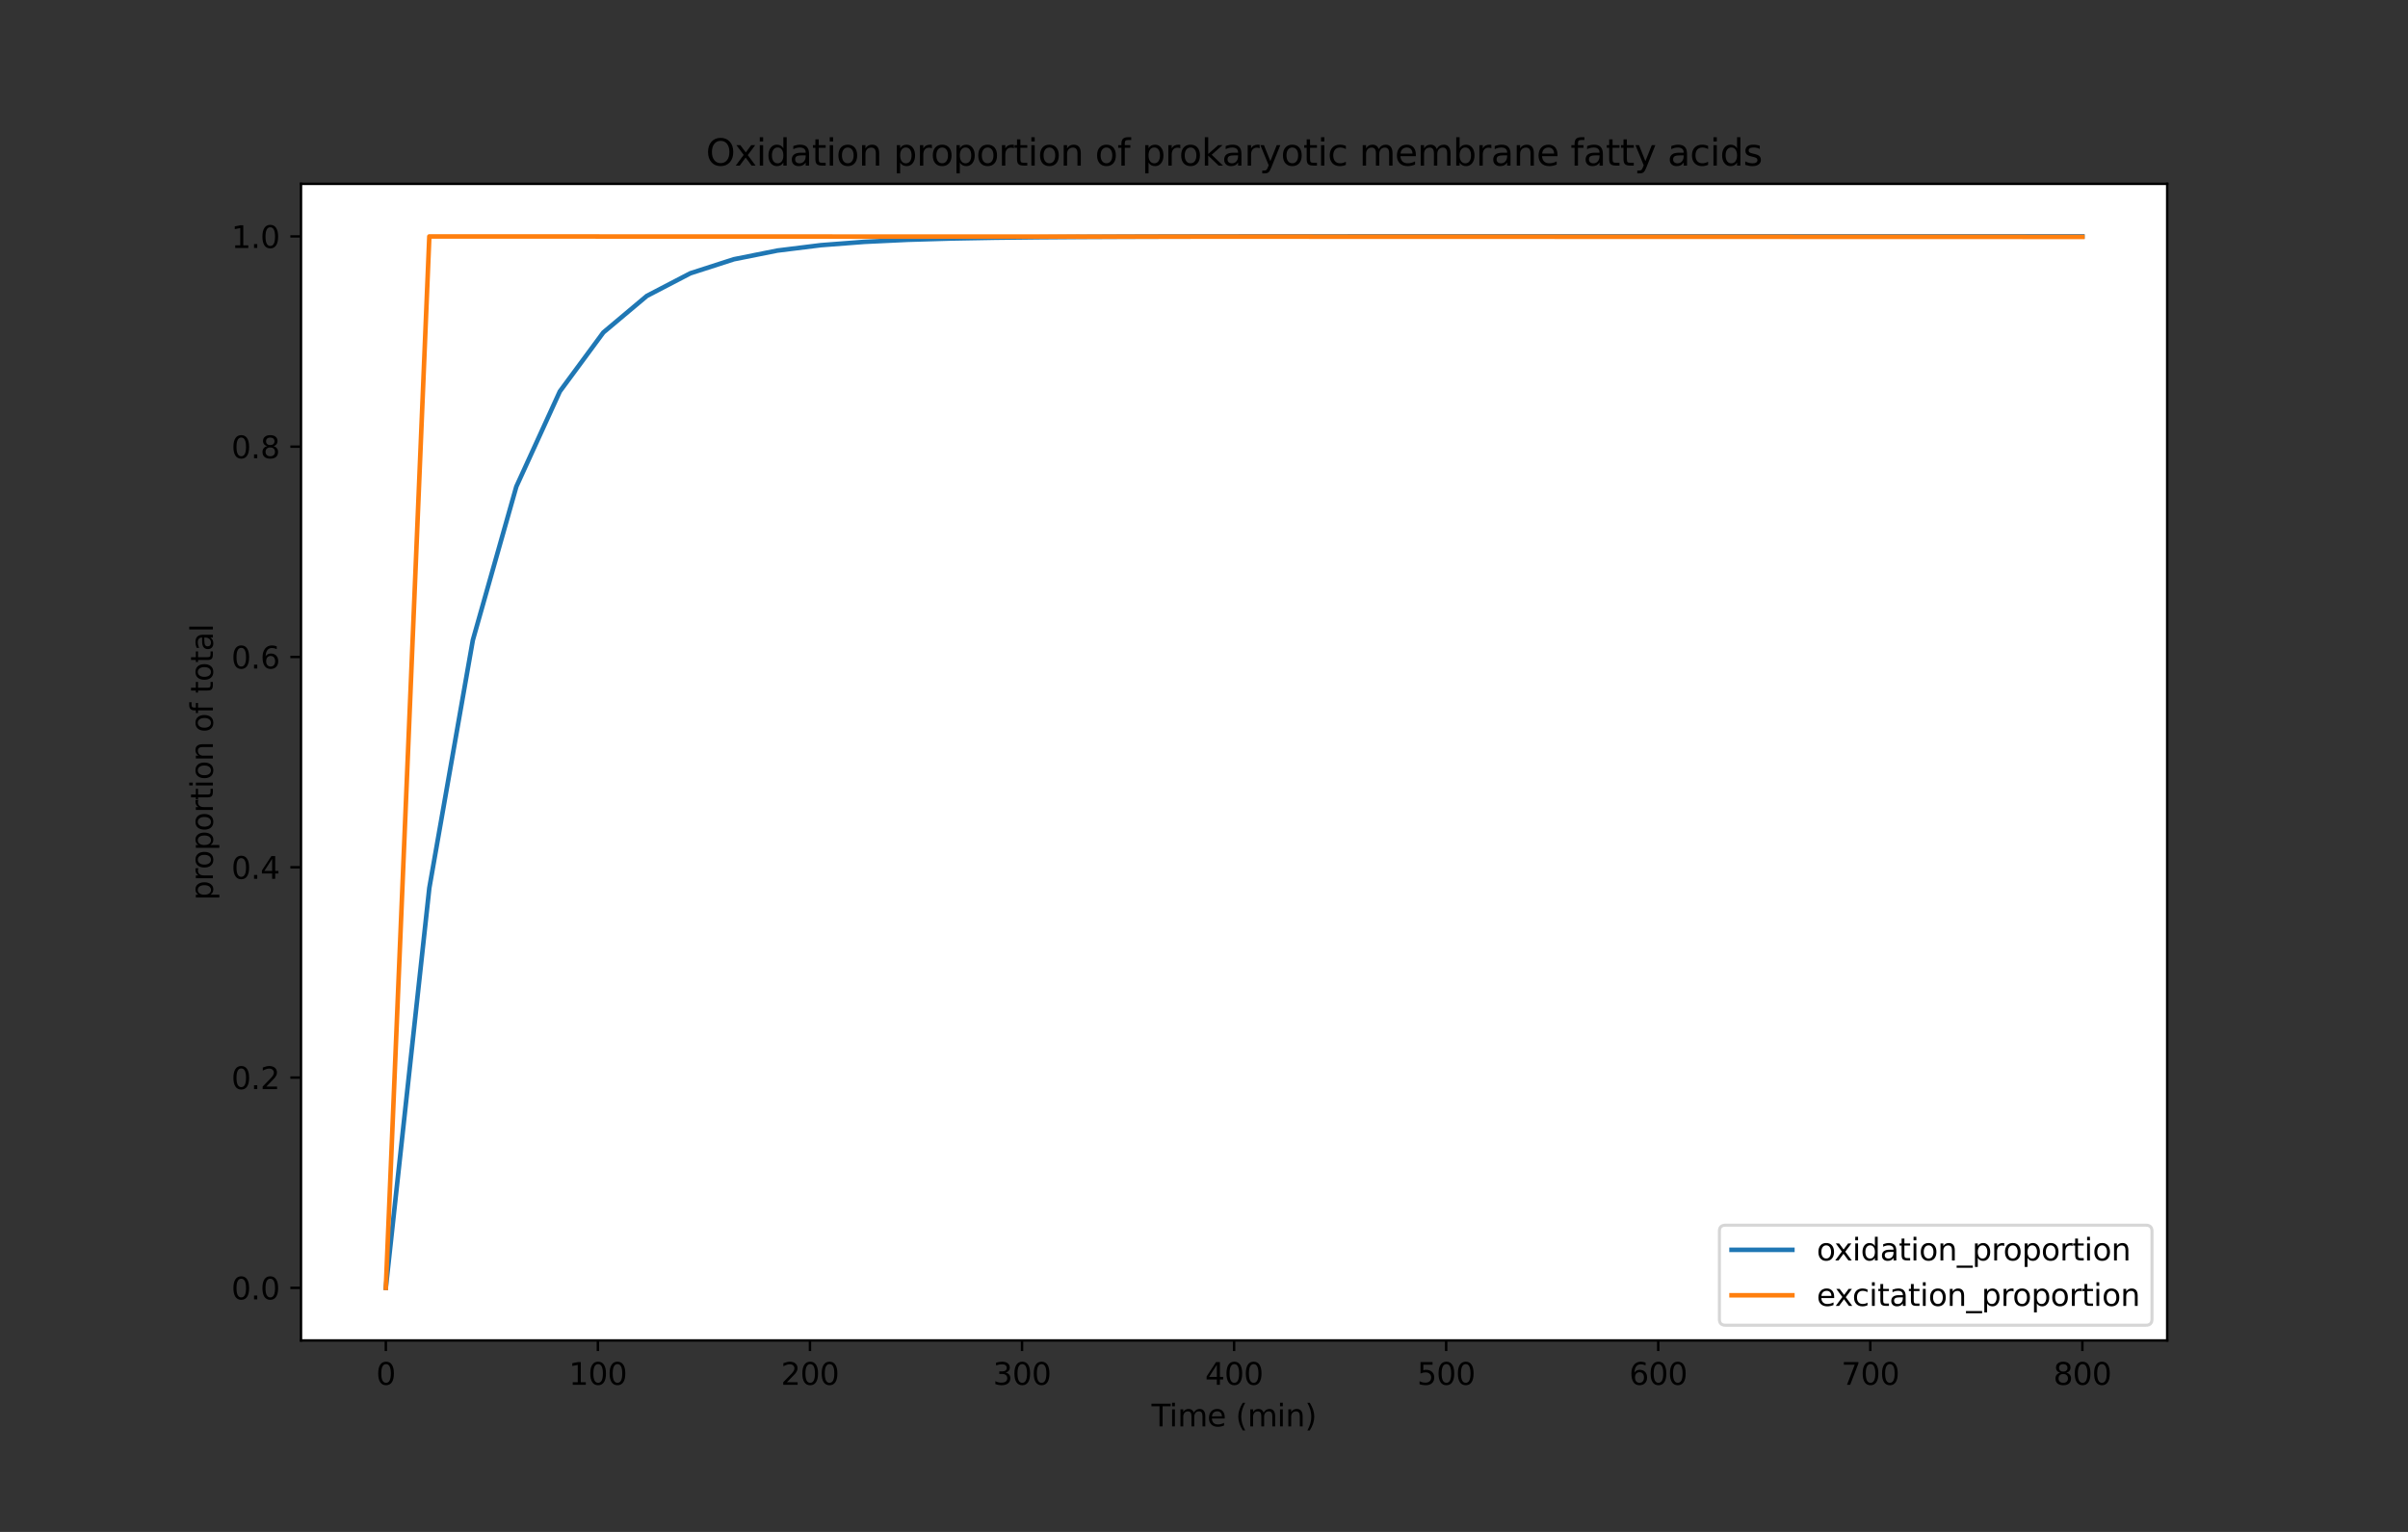 <?xml version="1.0" encoding="UTF-8" standalone="no"?>
<svg
   xmlns:dc="http://purl.org/dc/elements/1.1/"
   xmlns:cc="http://creativecommons.org/ns#"
   xmlns:rdf="http://www.w3.org/1999/02/22-rdf-syntax-ns#"
   xmlns:svg="http://www.w3.org/2000/svg"
   xmlns="http://www.w3.org/2000/svg"
   xmlns:xlink="http://www.w3.org/1999/xlink"
   xmlns:sodipodi="http://sodipodi.sourceforge.net/DTD/sodipodi-0.dtd"
   xmlns:inkscape="http://www.inkscape.org/namespaces/inkscape"
   height="504pt"
   version="1.1"
   viewBox="0 0 792 504"
   width="792pt"
   id="svg609"
   sodipodi:docname="output.svg"
   inkscape:export-filename="C:\Users\Andrew Freiburger\Dropbox\My PC (DESKTOP-M302P50)\Documents\UVic Civil Engineering\Expressions\Conferences\Pacifichem\2021-12-09-PDIpy-A3B_4Zn-Saureus_output.png"
   inkscape:export-xdpi="349.89999"
   inkscape:export-ydpi="349.89999"
   inkscape:version="1.0.2-2 (e86c870879, 2021-01-15)">
  <rect x="0" y="0" width="792" height="504" fill="#333333" stroke="none"/>
  <sodipodi:namedview
     pagecolor="#ffffff"
     bordercolor="#666666"
     borderopacity="1"
     objecttolerance="10"
     gridtolerance="10"
     guidetolerance="10"
     inkscape:pageopacity="0"
     inkscape:pageshadow="2"
     inkscape:window-width="1722"
     inkscape:window-height="1096"
     id="namedview611"
     showgrid="false"
     inkscape:zoom="1.0909091"
     inkscape:cx="528"
     inkscape:cy="336"
     inkscape:window-x="0"
     inkscape:window-y="0"
     inkscape:window-maximized="0"
     inkscape:current-layer="svg609" />
  <defs
     id="defs6">
    <style
       type="text/css"
       id="style4">*{stroke-linecap:butt;stroke-linejoin:round;}</style>
  </defs>
  <g
     id="figure_1">
    <g
       id="patch_1">
      <path
         d="M 0 504  L 792 504  L 792 0  L 0 0  z "
         style="fill:none;"
         id="path8" />
    </g>
    <g
       id="axes_1">
      <g
         id="patch_2">
        <path
           d="M 99 441  L 712.8 441  L 712.8 60.48  L 99 60.48  z "
           style="fill:#ffffff;"
           id="path11" />
      </g>
      <g
         id="matplotlib.axis_1">
        <g
           id="xtick_1">
          <g
             id="line2d_1">
            <defs
               id="defs15">
              <path
                 d="M 0 0  L 0 3.5  "
                 id="m47fbad055a"
                 style="stroke:#000000;stroke-width:0.8;" />
            </defs>
            <g
               id="g19">
              <use
                 style="stroke:#000000;stroke-width:0.8;"
                 x="126.9"
                 xlink:href="#m47fbad055a"
                 y="441"
                 id="use17" />
            </g>
          </g>
          <g
             id="text_1">
            <!-- 0 -->
            <g
               transform="translate(123.719 455.598)scale(0.1 -0.1)"
               id="g27">
              <defs
                 id="defs23">
                <path
                   d="M 2034 4250  Q 1547 4250 1301 3770  Q 1056 3291 1056 2328  Q 1056 1369 1301 889  Q 1547 409 2034 409  Q 2525 409 2770 889  Q 3016 1369 3016 2328  Q 3016 3291 2770 3770  Q 2525 4250 2034 4250  z M 2034 4750  Q 2819 4750 3233 4129  Q 3647 3509 3647 2328  Q 3647 1150 3233 529  Q 2819 -91 2034 -91  Q 1250 -91 836 529  Q 422 1150 422 2328  Q 422 3509 836 4129  Q 1250 4750 2034 4750  z "
                   id="DejaVuSans-30"
                   transform="scale(0.016)" />
              </defs>
              <use
                 xlink:href="#DejaVuSans-30"
                 id="use25" />
            </g>
          </g>
        </g>
        <g
           id="xtick_2">
          <g
             id="line2d_2">
            <g
               id="g33">
              <use
                 style="stroke:#000000;stroke-width:0.8;"
                 x="196.65"
                 xlink:href="#m47fbad055a"
                 y="441"
                 id="use31" />
            </g>
          </g>
          <g
             id="text_2">
            <!-- 100 -->
            <g
               transform="translate(187.106 455.598)scale(0.1 -0.1)"
               id="g45">
              <defs
                 id="defs37">
                <path
                   d="M 794 531  L 1825 531  L 1825 4091  L 703 3866  L 703 4441  L 1819 4666  L 2450 4666  L 2450 531  L 3481 531  L 3481 0  L 794 0  L 794 531  z "
                   id="DejaVuSans-31"
                   transform="scale(0.016)" />
              </defs>
              <use
                 xlink:href="#DejaVuSans-31"
                 id="use39" />
              <use
                 x="63.623"
                 xlink:href="#DejaVuSans-30"
                 id="use41" />
              <use
                 x="127.246"
                 xlink:href="#DejaVuSans-30"
                 id="use43" />
            </g>
          </g>
        </g>
        <g
           id="xtick_3">
          <g
             id="line2d_3">
            <g
               id="g51">
              <use
                 style="stroke:#000000;stroke-width:0.8;"
                 x="266.4"
                 xlink:href="#m47fbad055a"
                 y="441"
                 id="use49" />
            </g>
          </g>
          <g
             id="text_3">
            <!-- 200 -->
            <g
               transform="translate(256.856 455.598)scale(0.1 -0.1)"
               id="g63">
              <defs
                 id="defs55">
                <path
                   d="M 1228 531  L 3431 531  L 3431 0  L 469 0  L 469 531  Q 828 903 1448 1529  Q 2069 2156 2228 2338  Q 2531 2678 2651 2914  Q 2772 3150 2772 3378  Q 2772 3750 2511 3984  Q 2250 4219 1831 4219  Q 1534 4219 1204 4116  Q 875 4013 500 3803  L 500 4441  Q 881 4594 1212 4672  Q 1544 4750 1819 4750  Q 2544 4750 2975 4387  Q 3406 4025 3406 3419  Q 3406 3131 3298 2873  Q 3191 2616 2906 2266  Q 2828 2175 2409 1742  Q 1991 1309 1228 531  z "
                   id="DejaVuSans-32"
                   transform="scale(0.016)" />
              </defs>
              <use
                 xlink:href="#DejaVuSans-32"
                 id="use57" />
              <use
                 x="63.623"
                 xlink:href="#DejaVuSans-30"
                 id="use59" />
              <use
                 x="127.246"
                 xlink:href="#DejaVuSans-30"
                 id="use61" />
            </g>
          </g>
        </g>
        <g
           id="xtick_4">
          <g
             id="line2d_4">
            <g
               id="g69">
              <use
                 style="stroke:#000000;stroke-width:0.8;"
                 x="336.15"
                 xlink:href="#m47fbad055a"
                 y="441"
                 id="use67" />
            </g>
          </g>
          <g
             id="text_4">
            <!-- 300 -->
            <g
               transform="translate(326.606 455.598)scale(0.1 -0.1)"
               id="g81">
              <defs
                 id="defs73">
                <path
                   d="M 2597 2516  Q 3050 2419 3304 2112  Q 3559 1806 3559 1356  Q 3559 666 3084 287  Q 2609 -91 1734 -91  Q 1441 -91 1130 -33  Q 819 25 488 141  L 488 750  Q 750 597 1062 519  Q 1375 441 1716 441  Q 2309 441 2620 675  Q 2931 909 2931 1356  Q 2931 1769 2642 2001  Q 2353 2234 1838 2234  L 1294 2234  L 1294 2753  L 1863 2753  Q 2328 2753 2575 2939  Q 2822 3125 2822 3475  Q 2822 3834 2567 4026  Q 2313 4219 1838 4219  Q 1578 4219 1281 4162  Q 984 4106 628 3988  L 628 4550  Q 988 4650 1302 4700  Q 1616 4750 1894 4750  Q 2613 4750 3031 4423  Q 3450 4097 3450 3541  Q 3450 3153 3228 2886  Q 3006 2619 2597 2516  z "
                   id="DejaVuSans-33"
                   transform="scale(0.016)" />
              </defs>
              <use
                 xlink:href="#DejaVuSans-33"
                 id="use75" />
              <use
                 x="63.623"
                 xlink:href="#DejaVuSans-30"
                 id="use77" />
              <use
                 x="127.246"
                 xlink:href="#DejaVuSans-30"
                 id="use79" />
            </g>
          </g>
        </g>
        <g
           id="xtick_5">
          <g
             id="line2d_5">
            <g
               id="g87">
              <use
                 style="stroke:#000000;stroke-width:0.8;"
                 x="405.9"
                 xlink:href="#m47fbad055a"
                 y="441"
                 id="use85" />
            </g>
          </g>
          <g
             id="text_5">
            <!-- 400 -->
            <g
               transform="translate(396.356 455.598)scale(0.1 -0.1)"
               id="g99">
              <defs
                 id="defs91">
                <path
                   d="M 2419 4116  L 825 1625  L 2419 1625  L 2419 4116  z M 2253 4666  L 3047 4666  L 3047 1625  L 3713 1625  L 3713 1100  L 3047 1100  L 3047 0  L 2419 0  L 2419 1100  L 313 1100  L 313 1709  L 2253 4666  z "
                   id="DejaVuSans-34"
                   transform="scale(0.016)" />
              </defs>
              <use
                 xlink:href="#DejaVuSans-34"
                 id="use93" />
              <use
                 x="63.623"
                 xlink:href="#DejaVuSans-30"
                 id="use95" />
              <use
                 x="127.246"
                 xlink:href="#DejaVuSans-30"
                 id="use97" />
            </g>
          </g>
        </g>
        <g
           id="xtick_6">
          <g
             id="line2d_6">
            <g
               id="g105">
              <use
                 style="stroke:#000000;stroke-width:0.8;"
                 x="475.65"
                 xlink:href="#m47fbad055a"
                 y="441"
                 id="use103" />
            </g>
          </g>
          <g
             id="text_6">
            <!-- 500 -->
            <g
               transform="translate(466.106 455.598)scale(0.1 -0.1)"
               id="g117">
              <defs
                 id="defs109">
                <path
                   d="M 691 4666  L 3169 4666  L 3169 4134  L 1269 4134  L 1269 2991  Q 1406 3038 1543 3061  Q 1681 3084 1819 3084  Q 2600 3084 3056 2656  Q 3513 2228 3513 1497  Q 3513 744 3044 326  Q 2575 -91 1722 -91  Q 1428 -91 1123 -41  Q 819 9 494 109  L 494 744  Q 775 591 1075 516  Q 1375 441 1709 441  Q 2250 441 2565 725  Q 2881 1009 2881 1497  Q 2881 1984 2565 2268  Q 2250 2553 1709 2553  Q 1456 2553 1204 2497  Q 953 2441 691 2322  L 691 4666  z "
                   id="DejaVuSans-35"
                   transform="scale(0.016)" />
              </defs>
              <use
                 xlink:href="#DejaVuSans-35"
                 id="use111" />
              <use
                 x="63.623"
                 xlink:href="#DejaVuSans-30"
                 id="use113" />
              <use
                 x="127.246"
                 xlink:href="#DejaVuSans-30"
                 id="use115" />
            </g>
          </g>
        </g>
        <g
           id="xtick_7">
          <g
             id="line2d_7">
            <g
               id="g123">
              <use
                 style="stroke:#000000;stroke-width:0.8;"
                 x="545.4"
                 xlink:href="#m47fbad055a"
                 y="441"
                 id="use121" />
            </g>
          </g>
          <g
             id="text_7">
            <!-- 600 -->
            <g
               transform="translate(535.856 455.598)scale(0.1 -0.1)"
               id="g135">
              <defs
                 id="defs127">
                <path
                   d="M 2113 2584  Q 1688 2584 1439 2293  Q 1191 2003 1191 1497  Q 1191 994 1439 701  Q 1688 409 2113 409  Q 2538 409 2786 701  Q 3034 994 3034 1497  Q 3034 2003 2786 2293  Q 2538 2584 2113 2584  z M 3366 4563  L 3366 3988  Q 3128 4100 2886 4159  Q 2644 4219 2406 4219  Q 1781 4219 1451 3797  Q 1122 3375 1075 2522  Q 1259 2794 1537 2939  Q 1816 3084 2150 3084  Q 2853 3084 3261 2657  Q 3669 2231 3669 1497  Q 3669 778 3244 343  Q 2819 -91 2113 -91  Q 1303 -91 875 529  Q 447 1150 447 2328  Q 447 3434 972 4092  Q 1497 4750 2381 4750  Q 2619 4750 2861 4703  Q 3103 4656 3366 4563  z "
                   id="DejaVuSans-36"
                   transform="scale(0.016)" />
              </defs>
              <use
                 xlink:href="#DejaVuSans-36"
                 id="use129" />
              <use
                 x="63.623"
                 xlink:href="#DejaVuSans-30"
                 id="use131" />
              <use
                 x="127.246"
                 xlink:href="#DejaVuSans-30"
                 id="use133" />
            </g>
          </g>
        </g>
        <g
           id="xtick_8">
          <g
             id="line2d_8">
            <g
               id="g141">
              <use
                 style="stroke:#000000;stroke-width:0.8;"
                 x="615.15"
                 xlink:href="#m47fbad055a"
                 y="441"
                 id="use139" />
            </g>
          </g>
          <g
             id="text_8">
            <!-- 700 -->
            <g
               transform="translate(605.606 455.598)scale(0.1 -0.1)"
               id="g153">
              <defs
                 id="defs145">
                <path
                   d="M 525 4666  L 3525 4666  L 3525 4397  L 1831 0  L 1172 0  L 2766 4134  L 525 4134  L 525 4666  z "
                   id="DejaVuSans-37"
                   transform="scale(0.016)" />
              </defs>
              <use
                 xlink:href="#DejaVuSans-37"
                 id="use147" />
              <use
                 x="63.623"
                 xlink:href="#DejaVuSans-30"
                 id="use149" />
              <use
                 x="127.246"
                 xlink:href="#DejaVuSans-30"
                 id="use151" />
            </g>
          </g>
        </g>
        <g
           id="xtick_9">
          <g
             id="line2d_9">
            <g
               id="g159">
              <use
                 style="stroke:#000000;stroke-width:0.8;"
                 x="684.9"
                 xlink:href="#m47fbad055a"
                 y="441"
                 id="use157" />
            </g>
          </g>
          <g
             id="text_9">
            <!-- 800 -->
            <g
               transform="translate(675.356 455.598)scale(0.1 -0.1)"
               id="g171">
              <defs
                 id="defs163">
                <path
                   d="M 2034 2216  Q 1584 2216 1326 1975  Q 1069 1734 1069 1313  Q 1069 891 1326 650  Q 1584 409 2034 409  Q 2484 409 2743 651  Q 3003 894 3003 1313  Q 3003 1734 2745 1975  Q 2488 2216 2034 2216  z M 1403 2484  Q 997 2584 770 2862  Q 544 3141 544 3541  Q 544 4100 942 4425  Q 1341 4750 2034 4750  Q 2731 4750 3128 4425  Q 3525 4100 3525 3541  Q 3525 3141 3298 2862  Q 3072 2584 2669 2484  Q 3125 2378 3379 2068  Q 3634 1759 3634 1313  Q 3634 634 3220 271  Q 2806 -91 2034 -91  Q 1263 -91 848 271  Q 434 634 434 1313  Q 434 1759 690 2068  Q 947 2378 1403 2484  z M 1172 3481  Q 1172 3119 1398 2916  Q 1625 2713 2034 2713  Q 2441 2713 2670 2916  Q 2900 3119 2900 3481  Q 2900 3844 2670 4047  Q 2441 4250 2034 4250  Q 1625 4250 1398 4047  Q 1172 3844 1172 3481  z "
                   id="DejaVuSans-38"
                   transform="scale(0.016)" />
              </defs>
              <use
                 xlink:href="#DejaVuSans-38"
                 id="use165" />
              <use
                 x="63.623"
                 xlink:href="#DejaVuSans-30"
                 id="use167" />
              <use
                 x="127.246"
                 xlink:href="#DejaVuSans-30"
                 id="use169" />
            </g>
          </g>
        </g>
        <g
           id="text_10">
          <!-- Time (min) -->
          <g
             transform="translate(378.748 469.277)scale(0.1 -0.1)"
             id="g205">
            <defs
               id="defs183">
              <path
                 d="M -19 4666  L 3928 4666  L 3928 4134  L 2272 4134  L 2272 0  L 1638 0  L 1638 4134  L -19 4134  L -19 4666  z "
                 id="DejaVuSans-54"
                 transform="scale(0.016)" />
              <path
                 d="M 603 3500  L 1178 3500  L 1178 0  L 603 0  L 603 3500  z M 603 4863  L 1178 4863  L 1178 4134  L 603 4134  L 603 4863  z "
                 id="DejaVuSans-69"
                 transform="scale(0.016)" />
              <path
                 d="M 3328 2828  Q 3544 3216 3844 3400  Q 4144 3584 4550 3584  Q 5097 3584 5394 3201  Q 5691 2819 5691 2113  L 5691 0  L 5113 0  L 5113 2094  Q 5113 2597 4934 2840  Q 4756 3084 4391 3084  Q 3944 3084 3684 2787  Q 3425 2491 3425 1978  L 3425 0  L 2847 0  L 2847 2094  Q 2847 2600 2669 2842  Q 2491 3084 2119 3084  Q 1678 3084 1418 2786  Q 1159 2488 1159 1978  L 1159 0  L 581 0  L 581 3500  L 1159 3500  L 1159 2956  Q 1356 3278 1631 3431  Q 1906 3584 2284 3584  Q 2666 3584 2933 3390  Q 3200 3197 3328 2828  z "
                 id="DejaVuSans-6d"
                 transform="scale(0.016)" />
              <path
                 d="M 3597 1894  L 3597 1613  L 953 1613  Q 991 1019 1311 708  Q 1631 397 2203 397  Q 2534 397 2845 478  Q 3156 559 3463 722  L 3463 178  Q 3153 47 2828 -22  Q 2503 -91 2169 -91  Q 1331 -91 842 396  Q 353 884 353 1716  Q 353 2575 817 3079  Q 1281 3584 2069 3584  Q 2775 3584 3186 3129  Q 3597 2675 3597 1894  z M 3022 2063  Q 3016 2534 2758 2815  Q 2500 3097 2075 3097  Q 1594 3097 1305 2825  Q 1016 2553 972 2059  L 3022 2063  z "
                 id="DejaVuSans-65"
                 transform="scale(0.016)" />
              <path
                 id="DejaVuSans-20"
                 transform="scale(0.016)" />
              <path
                 d="M 1984 4856  Q 1566 4138 1362 3434  Q 1159 2731 1159 2009  Q 1159 1288 1364 580  Q 1569 -128 1984 -844  L 1484 -844  Q 1016 -109 783 600  Q 550 1309 550 2009  Q 550 2706 781 3412  Q 1013 4119 1484 4856  L 1984 4856  z "
                 id="DejaVuSans-28"
                 transform="scale(0.016)" />
              <path
                 d="M 3513 2113  L 3513 0  L 2938 0  L 2938 2094  Q 2938 2591 2744 2837  Q 2550 3084 2163 3084  Q 1697 3084 1428 2787  Q 1159 2491 1159 1978  L 1159 0  L 581 0  L 581 3500  L 1159 3500  L 1159 2956  Q 1366 3272 1645 3428  Q 1925 3584 2291 3584  Q 2894 3584 3203 3211  Q 3513 2838 3513 2113  z "
                 id="DejaVuSans-6e"
                 transform="scale(0.016)" />
              <path
                 d="M 513 4856  L 1013 4856  Q 1481 4119 1714 3412  Q 1947 2706 1947 2009  Q 1947 1309 1714 600  Q 1481 -109 1013 -844  L 513 -844  Q 928 -128 1133 580  Q 1338 1288 1338 2009  Q 1338 2731 1133 3434  Q 928 4138 513 4856  z "
                 id="DejaVuSans-29"
                 transform="scale(0.016)" />
            </defs>
            <use
               xlink:href="#DejaVuSans-54"
               id="use185" />
            <use
               x="57.959"
               xlink:href="#DejaVuSans-69"
               id="use187" />
            <use
               x="85.742"
               xlink:href="#DejaVuSans-6d"
               id="use189" />
            <use
               x="183.154"
               xlink:href="#DejaVuSans-65"
               id="use191" />
            <use
               x="244.678"
               xlink:href="#DejaVuSans-20"
               id="use193" />
            <use
               x="276.465"
               xlink:href="#DejaVuSans-28"
               id="use195" />
            <use
               x="315.479"
               xlink:href="#DejaVuSans-6d"
               id="use197" />
            <use
               x="412.891"
               xlink:href="#DejaVuSans-69"
               id="use199" />
            <use
               x="440.674"
               xlink:href="#DejaVuSans-6e"
               id="use201" />
            <use
               x="504.053"
               xlink:href="#DejaVuSans-29"
               id="use203" />
          </g>
        </g>
      </g>
      <g
         id="matplotlib.axis_2">
        <g
           id="ytick_1">
          <g
             id="line2d_10">
            <defs
               id="defs210">
              <path
                 d="M 0 0  L -3.5 0  "
                 id="ma5373a9081"
                 style="stroke:#000000;stroke-width:0.8;" />
            </defs>
            <g
               id="g214">
              <use
                 style="stroke:#000000;stroke-width:0.8;"
                 x="99"
                 xlink:href="#ma5373a9081"
                 y="423.704"
                 id="use212" />
            </g>
          </g>
          <g
             id="text_11">
            <!-- 0.0 -->
            <g
               transform="translate(76.097 427.503)scale(0.1 -0.1)"
               id="g226">
              <defs
                 id="defs218">
                <path
                   d="M 684 794  L 1344 794  L 1344 0  L 684 0  L 684 794  z "
                   id="DejaVuSans-2e"
                   transform="scale(0.016)" />
              </defs>
              <use
                 xlink:href="#DejaVuSans-30"
                 id="use220" />
              <use
                 x="63.623"
                 xlink:href="#DejaVuSans-2e"
                 id="use222" />
              <use
                 x="95.41"
                 xlink:href="#DejaVuSans-30"
                 id="use224" />
            </g>
          </g>
        </g>
        <g
           id="ytick_2">
          <g
             id="line2d_11">
            <g
               id="g232">
              <use
                 style="stroke:#000000;stroke-width:0.8;"
                 x="99"
                 xlink:href="#ma5373a9081"
                 y="354.518"
                 id="use230" />
            </g>
          </g>
          <g
             id="text_12">
            <!-- 0.2 -->
            <g
               transform="translate(76.097 358.317)scale(0.1 -0.1)"
               id="g241">
              <use
                 xlink:href="#DejaVuSans-30"
                 id="use235" />
              <use
                 x="63.623"
                 xlink:href="#DejaVuSans-2e"
                 id="use237" />
              <use
                 x="95.41"
                 xlink:href="#DejaVuSans-32"
                 id="use239" />
            </g>
          </g>
        </g>
        <g
           id="ytick_3">
          <g
             id="line2d_12">
            <g
               id="g247">
              <use
                 style="stroke:#000000;stroke-width:0.8;"
                 x="99"
                 xlink:href="#ma5373a9081"
                 y="285.333"
                 id="use245" />
            </g>
          </g>
          <g
             id="text_13">
            <!-- 0.4 -->
            <g
               transform="translate(76.097 289.132)scale(0.1 -0.1)"
               id="g256">
              <use
                 xlink:href="#DejaVuSans-30"
                 id="use250" />
              <use
                 x="63.623"
                 xlink:href="#DejaVuSans-2e"
                 id="use252" />
              <use
                 x="95.41"
                 xlink:href="#DejaVuSans-34"
                 id="use254" />
            </g>
          </g>
        </g>
        <g
           id="ytick_4">
          <g
             id="line2d_13">
            <g
               id="g262">
              <use
                 style="stroke:#000000;stroke-width:0.8;"
                 x="99"
                 xlink:href="#ma5373a9081"
                 y="216.147"
                 id="use260" />
            </g>
          </g>
          <g
             id="text_14">
            <!-- 0.6 -->
            <g
               transform="translate(76.097 219.946)scale(0.1 -0.1)"
               id="g271">
              <use
                 xlink:href="#DejaVuSans-30"
                 id="use265" />
              <use
                 x="63.623"
                 xlink:href="#DejaVuSans-2e"
                 id="use267" />
              <use
                 x="95.41"
                 xlink:href="#DejaVuSans-36"
                 id="use269" />
            </g>
          </g>
        </g>
        <g
           id="ytick_5">
          <g
             id="line2d_14">
            <g
               id="g277">
              <use
                 style="stroke:#000000;stroke-width:0.8;"
                 x="99"
                 xlink:href="#ma5373a9081"
                 y="146.962"
                 id="use275" />
            </g>
          </g>
          <g
             id="text_15">
            <!-- 0.8 -->
            <g
               transform="translate(76.097 150.761)scale(0.1 -0.1)"
               id="g286">
              <use
                 xlink:href="#DejaVuSans-30"
                 id="use280" />
              <use
                 x="63.623"
                 xlink:href="#DejaVuSans-2e"
                 id="use282" />
              <use
                 x="95.41"
                 xlink:href="#DejaVuSans-38"
                 id="use284" />
            </g>
          </g>
        </g>
        <g
           id="ytick_6">
          <g
             id="line2d_15">
            <g
               id="g292">
              <use
                 style="stroke:#000000;stroke-width:0.8;"
                 x="99"
                 xlink:href="#ma5373a9081"
                 y="77.776"
                 id="use290" />
            </g>
          </g>
          <g
             id="text_16">
            <!-- 1.0 -->
            <g
               transform="translate(76.097 81.576)scale(0.1 -0.1)"
               id="g301">
              <use
                 xlink:href="#DejaVuSans-31"
                 id="use295" />
              <use
                 x="63.623"
                 xlink:href="#DejaVuSans-2e"
                 id="use297" />
              <use
                 x="95.41"
                 xlink:href="#DejaVuSans-30"
                 id="use299" />
            </g>
          </g>
        </g>
        <g
           id="text_17">
          <!-- proportion of total -->
          <g
             transform="translate(70.017 296.213)rotate(-90)scale(0.1 -0.1)"
             id="g352">
            <defs
               id="defs312">
              <path
                 d="M 1159 525  L 1159 -1331  L 581 -1331  L 581 3500  L 1159 3500  L 1159 2969  Q 1341 3281 1617 3432  Q 1894 3584 2278 3584  Q 2916 3584 3314 3078  Q 3713 2572 3713 1747  Q 3713 922 3314 415  Q 2916 -91 2278 -91  Q 1894 -91 1617 61  Q 1341 213 1159 525  z M 3116 1747  Q 3116 2381 2855 2742  Q 2594 3103 2138 3103  Q 1681 3103 1420 2742  Q 1159 2381 1159 1747  Q 1159 1113 1420 752  Q 1681 391 2138 391  Q 2594 391 2855 752  Q 3116 1113 3116 1747  z "
                 id="DejaVuSans-70"
                 transform="scale(0.016)" />
              <path
                 d="M 2631 2963  Q 2534 3019 2420 3045  Q 2306 3072 2169 3072  Q 1681 3072 1420 2755  Q 1159 2438 1159 1844  L 1159 0  L 581 0  L 581 3500  L 1159 3500  L 1159 2956  Q 1341 3275 1631 3429  Q 1922 3584 2338 3584  Q 2397 3584 2469 3576  Q 2541 3569 2628 3553  L 2631 2963  z "
                 id="DejaVuSans-72"
                 transform="scale(0.016)" />
              <path
                 d="M 1959 3097  Q 1497 3097 1228 2736  Q 959 2375 959 1747  Q 959 1119 1226 758  Q 1494 397 1959 397  Q 2419 397 2687 759  Q 2956 1122 2956 1747  Q 2956 2369 2687 2733  Q 2419 3097 1959 3097  z M 1959 3584  Q 2709 3584 3137 3096  Q 3566 2609 3566 1747  Q 3566 888 3137 398  Q 2709 -91 1959 -91  Q 1206 -91 779 398  Q 353 888 353 1747  Q 353 2609 779 3096  Q 1206 3584 1959 3584  z "
                 id="DejaVuSans-6f"
                 transform="scale(0.016)" />
              <path
                 d="M 1172 4494  L 1172 3500  L 2356 3500  L 2356 3053  L 1172 3053  L 1172 1153  Q 1172 725 1289 603  Q 1406 481 1766 481  L 2356 481  L 2356 0  L 1766 0  Q 1100 0 847 248  Q 594 497 594 1153  L 594 3053  L 172 3053  L 172 3500  L 594 3500  L 594 4494  L 1172 4494  z "
                 id="DejaVuSans-74"
                 transform="scale(0.016)" />
              <path
                 d="M 2375 4863  L 2375 4384  L 1825 4384  Q 1516 4384 1395 4259  Q 1275 4134 1275 3809  L 1275 3500  L 2222 3500  L 2222 3053  L 1275 3053  L 1275 0  L 697 0  L 697 3053  L 147 3053  L 147 3500  L 697 3500  L 697 3744  Q 697 4328 969 4595  Q 1241 4863 1831 4863  L 2375 4863  z "
                 id="DejaVuSans-66"
                 transform="scale(0.016)" />
              <path
                 d="M 2194 1759  Q 1497 1759 1228 1600  Q 959 1441 959 1056  Q 959 750 1161 570  Q 1363 391 1709 391  Q 2188 391 2477 730  Q 2766 1069 2766 1631  L 2766 1759  L 2194 1759  z M 3341 1997  L 3341 0  L 2766 0  L 2766 531  Q 2569 213 2275 61  Q 1981 -91 1556 -91  Q 1019 -91 701 211  Q 384 513 384 1019  Q 384 1609 779 1909  Q 1175 2209 1959 2209  L 2766 2209  L 2766 2266  Q 2766 2663 2505 2880  Q 2244 3097 1772 3097  Q 1472 3097 1187 3025  Q 903 2953 641 2809  L 641 3341  Q 956 3463 1253 3523  Q 1550 3584 1831 3584  Q 2591 3584 2966 3190  Q 3341 2797 3341 1997  z "
                 id="DejaVuSans-61"
                 transform="scale(0.016)" />
              <path
                 d="M 603 4863  L 1178 4863  L 1178 0  L 603 0  L 603 4863  z "
                 id="DejaVuSans-6c"
                 transform="scale(0.016)" />
            </defs>
            <use
               xlink:href="#DejaVuSans-70"
               id="use314" />
            <use
               x="63.477"
               xlink:href="#DejaVuSans-72"
               id="use316" />
            <use
               x="102.34"
               xlink:href="#DejaVuSans-6f"
               id="use318" />
            <use
               x="163.521"
               xlink:href="#DejaVuSans-70"
               id="use320" />
            <use
               x="226.998"
               xlink:href="#DejaVuSans-6f"
               id="use322" />
            <use
               x="288.18"
               xlink:href="#DejaVuSans-72"
               id="use324" />
            <use
               x="329.293"
               xlink:href="#DejaVuSans-74"
               id="use326" />
            <use
               x="368.502"
               xlink:href="#DejaVuSans-69"
               id="use328" />
            <use
               x="396.285"
               xlink:href="#DejaVuSans-6f"
               id="use330" />
            <use
               x="457.467"
               xlink:href="#DejaVuSans-6e"
               id="use332" />
            <use
               x="520.846"
               xlink:href="#DejaVuSans-20"
               id="use334" />
            <use
               x="552.633"
               xlink:href="#DejaVuSans-6f"
               id="use336" />
            <use
               x="613.814"
               xlink:href="#DejaVuSans-66"
               id="use338" />
            <use
               x="649.02"
               xlink:href="#DejaVuSans-20"
               id="use340" />
            <use
               x="680.807"
               xlink:href="#DejaVuSans-74"
               id="use342" />
            <use
               x="720.016"
               xlink:href="#DejaVuSans-6f"
               id="use344" />
            <use
               x="781.197"
               xlink:href="#DejaVuSans-74"
               id="use346" />
            <use
               x="820.406"
               xlink:href="#DejaVuSans-61"
               id="use348" />
            <use
               x="881.686"
               xlink:href="#DejaVuSans-6c"
               id="use350" />
          </g>
        </g>
      </g>
      <g
         id="line2d_16">
        <path
           clip-path="url(#pef5709bacc)"
           d="M 126.9 423.704  L 141.208 292.137  L 155.515 210.609  L 169.823 160.089  L 184.131 128.783  L 198.438 109.383  L 212.746 97.362  L 227.054 89.913  L 241.362 85.297  L 255.669 82.437  L 269.977 80.664  L 284.285 79.566  L 298.592 78.885  L 312.9 78.464  L 327.208 78.202  L 341.515 78.04  L 355.823 77.94  L 370.131 77.878  L 384.438 77.839  L 398.746 77.815  L 413.054 77.8  L 427.362 77.791  L 441.669 77.786  L 455.977 77.782  L 470.285 77.78  L 484.592 77.779  L 498.9 77.778  L 513.208 77.777  L 527.515 77.777  L 541.823 77.777  L 556.131 77.777  L 570.438 77.776  L 584.746 77.776  L 599.054 77.776  L 613.362 77.776  L 627.669 77.776  L 641.977 77.776  L 656.285 77.776  L 670.592 77.776  L 684.9 77.776  "
           style="fill:none;stroke:#1f77b4;stroke-linecap:square;stroke-width:1.5;"
           id="path356" />
      </g>
      <g
         id="line2d_17">
        <path
           clip-path="url(#pef5709bacc)"
           d="M 126.9 423.704  L 141.208 77.792  L 155.515 77.796  L 169.823 77.799  L 184.131 77.803  L 198.438 77.807  L 212.746 77.811  L 227.054 77.815  L 241.362 77.819  L 255.669 77.822  L 269.977 77.826  L 284.285 77.83  L 298.592 77.834  L 312.9 77.838  L 327.208 77.842  L 341.515 77.845  L 355.823 77.849  L 370.131 77.853  L 384.438 77.857  L 398.746 77.861  L 413.054 77.865  L 427.362 77.868  L 441.669 77.872  L 455.977 77.876  L 470.285 77.88  L 484.592 77.884  L 498.9 77.888  L 513.208 77.891  L 527.515 77.895  L 541.823 77.899  L 556.131 77.903  L 570.438 77.907  L 584.746 77.911  L 599.054 77.914  L 613.362 77.918  L 627.669 77.922  L 641.977 77.926  L 656.285 77.93  L 670.592 77.934  L 684.9 77.937  "
           style="fill:none;stroke:#ff7f0e;stroke-linecap:square;stroke-width:1.5;"
           id="path359" />
      </g>
      <g
         id="patch_3">
        <path
           d="M 99 441  L 99 60.48  "
           style="fill:none;stroke:#000000;stroke-linecap:square;stroke-linejoin:miter;stroke-width:0.8;"
           id="path362" />
      </g>
      <g
         id="patch_4">
        <path
           d="M 712.8 441  L 712.8 60.48  "
           style="fill:none;stroke:#000000;stroke-linecap:square;stroke-linejoin:miter;stroke-width:0.8;"
           id="path365" />
      </g>
      <g
         id="patch_5">
        <path
           d="M 99 441  L 712.8 441  "
           style="fill:none;stroke:#000000;stroke-linecap:square;stroke-linejoin:miter;stroke-width:0.8;"
           id="path368" />
      </g>
      <g
         id="patch_6">
        <path
           d="M 99 60.48  L 712.8 60.48  "
           style="fill:none;stroke:#000000;stroke-linecap:square;stroke-linejoin:miter;stroke-width:0.8;"
           id="path371" />
      </g>
      <g
         id="text_18">
        <!-- Oxidation proportion of prokaryotic membrane fatty acids -->
        <g
           transform="translate(232.189 54.48)scale(0.12 -0.12)"
           id="g496">
          <defs
             id="defs382">
            <path
               d="M 2522 4238  Q 1834 4238 1429 3725  Q 1025 3213 1025 2328  Q 1025 1447 1429 934  Q 1834 422 2522 422  Q 3209 422 3611 934  Q 4013 1447 4013 2328  Q 4013 3213 3611 3725  Q 3209 4238 2522 4238  z M 2522 4750  Q 3503 4750 4090 4092  Q 4678 3434 4678 2328  Q 4678 1225 4090 567  Q 3503 -91 2522 -91  Q 1538 -91 948 565  Q 359 1222 359 2328  Q 359 3434 948 4092  Q 1538 4750 2522 4750  z "
               id="DejaVuSans-4f"
               transform="scale(0.016)" />
            <path
               d="M 3513 3500  L 2247 1797  L 3578 0  L 2900 0  L 1881 1375  L 863 0  L 184 0  L 1544 1831  L 300 3500  L 978 3500  L 1906 2253  L 2834 3500  L 3513 3500  z "
               id="DejaVuSans-78"
               transform="scale(0.016)" />
            <path
               d="M 2906 2969  L 2906 4863  L 3481 4863  L 3481 0  L 2906 0  L 2906 525  Q 2725 213 2448 61  Q 2172 -91 1784 -91  Q 1150 -91 751 415  Q 353 922 353 1747  Q 353 2572 751 3078  Q 1150 3584 1784 3584  Q 2172 3584 2448 3432  Q 2725 3281 2906 2969  z M 947 1747  Q 947 1113 1208 752  Q 1469 391 1925 391  Q 2381 391 2643 752  Q 2906 1113 2906 1747  Q 2906 2381 2643 2742  Q 2381 3103 1925 3103  Q 1469 3103 1208 2742  Q 947 2381 947 1747  z "
               id="DejaVuSans-64"
               transform="scale(0.016)" />
            <path
               d="M 581 4863  L 1159 4863  L 1159 1991  L 2875 3500  L 3609 3500  L 1753 1863  L 3688 0  L 2938 0  L 1159 1709  L 1159 0  L 581 0  L 581 4863  z "
               id="DejaVuSans-6b"
               transform="scale(0.016)" />
            <path
               d="M 2059 -325  Q 1816 -950 1584 -1140  Q 1353 -1331 966 -1331  L 506 -1331  L 506 -850  L 844 -850  Q 1081 -850 1212 -737  Q 1344 -625 1503 -206  L 1606 56  L 191 3500  L 800 3500  L 1894 763  L 2988 3500  L 3597 3500  L 2059 -325  z "
               id="DejaVuSans-79"
               transform="scale(0.016)" />
            <path
               d="M 3122 3366  L 3122 2828  Q 2878 2963 2633 3030  Q 2388 3097 2138 3097  Q 1578 3097 1268 2742  Q 959 2388 959 1747  Q 959 1106 1268 751  Q 1578 397 2138 397  Q 2388 397 2633 464  Q 2878 531 3122 666  L 3122 134  Q 2881 22 2623 -34  Q 2366 -91 2075 -91  Q 1284 -91 818 406  Q 353 903 353 1747  Q 353 2603 823 3093  Q 1294 3584 2113 3584  Q 2378 3584 2631 3529  Q 2884 3475 3122 3366  z "
               id="DejaVuSans-63"
               transform="scale(0.016)" />
            <path
               d="M 3116 1747  Q 3116 2381 2855 2742  Q 2594 3103 2138 3103  Q 1681 3103 1420 2742  Q 1159 2381 1159 1747  Q 1159 1113 1420 752  Q 1681 391 2138 391  Q 2594 391 2855 752  Q 3116 1113 3116 1747  z M 1159 2969  Q 1341 3281 1617 3432  Q 1894 3584 2278 3584  Q 2916 3584 3314 3078  Q 3713 2572 3713 1747  Q 3713 922 3314 415  Q 2916 -91 2278 -91  Q 1894 -91 1617 61  Q 1341 213 1159 525  L 1159 0  L 581 0  L 581 4863  L 1159 4863  L 1159 2969  z "
               id="DejaVuSans-62"
               transform="scale(0.016)" />
            <path
               d="M 2834 3397  L 2834 2853  Q 2591 2978 2328 3040  Q 2066 3103 1784 3103  Q 1356 3103 1142 2972  Q 928 2841 928 2578  Q 928 2378 1081 2264  Q 1234 2150 1697 2047  L 1894 2003  Q 2506 1872 2764 1633  Q 3022 1394 3022 966  Q 3022 478 2636 193  Q 2250 -91 1575 -91  Q 1294 -91 989 -36  Q 684 19 347 128  L 347 722  Q 666 556 975 473  Q 1284 391 1588 391  Q 1994 391 2212 530  Q 2431 669 2431 922  Q 2431 1156 2273 1281  Q 2116 1406 1581 1522  L 1381 1569  Q 847 1681 609 1914  Q 372 2147 372 2553  Q 372 3047 722 3315  Q 1072 3584 1716 3584  Q 2034 3584 2315 3537  Q 2597 3491 2834 3397  z "
               id="DejaVuSans-73"
               transform="scale(0.016)" />
          </defs>
          <use
             xlink:href="#DejaVuSans-4f"
             id="use384" />
          <use
             x="78.711"
             xlink:href="#DejaVuSans-78"
             id="use386" />
          <use
             x="137.891"
             xlink:href="#DejaVuSans-69"
             id="use388" />
          <use
             x="165.674"
             xlink:href="#DejaVuSans-64"
             id="use390" />
          <use
             x="229.15"
             xlink:href="#DejaVuSans-61"
             id="use392" />
          <use
             x="290.43"
             xlink:href="#DejaVuSans-74"
             id="use394" />
          <use
             x="329.639"
             xlink:href="#DejaVuSans-69"
             id="use396" />
          <use
             x="357.422"
             xlink:href="#DejaVuSans-6f"
             id="use398" />
          <use
             x="418.604"
             xlink:href="#DejaVuSans-6e"
             id="use400" />
          <use
             x="481.982"
             xlink:href="#DejaVuSans-20"
             id="use402" />
          <use
             x="513.77"
             xlink:href="#DejaVuSans-70"
             id="use404" />
          <use
             x="577.246"
             xlink:href="#DejaVuSans-72"
             id="use406" />
          <use
             x="616.109"
             xlink:href="#DejaVuSans-6f"
             id="use408" />
          <use
             x="677.291"
             xlink:href="#DejaVuSans-70"
             id="use410" />
          <use
             x="740.768"
             xlink:href="#DejaVuSans-6f"
             id="use412" />
          <use
             x="801.949"
             xlink:href="#DejaVuSans-72"
             id="use414" />
          <use
             x="843.062"
             xlink:href="#DejaVuSans-74"
             id="use416" />
          <use
             x="882.271"
             xlink:href="#DejaVuSans-69"
             id="use418" />
          <use
             x="910.055"
             xlink:href="#DejaVuSans-6f"
             id="use420" />
          <use
             x="971.236"
             xlink:href="#DejaVuSans-6e"
             id="use422" />
          <use
             x="1034.615"
             xlink:href="#DejaVuSans-20"
             id="use424" />
          <use
             x="1066.402"
             xlink:href="#DejaVuSans-6f"
             id="use426" />
          <use
             x="1127.584"
             xlink:href="#DejaVuSans-66"
             id="use428" />
          <use
             x="1162.789"
             xlink:href="#DejaVuSans-20"
             id="use430" />
          <use
             x="1194.576"
             xlink:href="#DejaVuSans-70"
             id="use432" />
          <use
             x="1258.053"
             xlink:href="#DejaVuSans-72"
             id="use434" />
          <use
             x="1296.916"
             xlink:href="#DejaVuSans-6f"
             id="use436" />
          <use
             x="1358.098"
             xlink:href="#DejaVuSans-6b"
             id="use438" />
          <use
             x="1414.258"
             xlink:href="#DejaVuSans-61"
             id="use440" />
          <use
             x="1475.537"
             xlink:href="#DejaVuSans-72"
             id="use442" />
          <use
             x="1516.65"
             xlink:href="#DejaVuSans-79"
             id="use444" />
          <use
             x="1575.83"
             xlink:href="#DejaVuSans-6f"
             id="use446" />
          <use
             x="1637.012"
             xlink:href="#DejaVuSans-74"
             id="use448" />
          <use
             x="1676.221"
             xlink:href="#DejaVuSans-69"
             id="use450" />
          <use
             x="1704.004"
             xlink:href="#DejaVuSans-63"
             id="use452" />
          <use
             x="1758.984"
             xlink:href="#DejaVuSans-20"
             id="use454" />
          <use
             x="1790.771"
             xlink:href="#DejaVuSans-6d"
             id="use456" />
          <use
             x="1888.184"
             xlink:href="#DejaVuSans-65"
             id="use458" />
          <use
             x="1949.707"
             xlink:href="#DejaVuSans-6d"
             id="use460" />
          <use
             x="2047.119"
             xlink:href="#DejaVuSans-62"
             id="use462" />
          <use
             x="2110.596"
             xlink:href="#DejaVuSans-72"
             id="use464" />
          <use
             x="2151.709"
             xlink:href="#DejaVuSans-61"
             id="use466" />
          <use
             x="2212.988"
             xlink:href="#DejaVuSans-6e"
             id="use468" />
          <use
             x="2276.367"
             xlink:href="#DejaVuSans-65"
             id="use470" />
          <use
             x="2337.891"
             xlink:href="#DejaVuSans-20"
             id="use472" />
          <use
             x="2369.678"
             xlink:href="#DejaVuSans-66"
             id="use474" />
          <use
             x="2404.883"
             xlink:href="#DejaVuSans-61"
             id="use476" />
          <use
             x="2466.162"
             xlink:href="#DejaVuSans-74"
             id="use478" />
          <use
             x="2505.371"
             xlink:href="#DejaVuSans-74"
             id="use480" />
          <use
             x="2544.58"
             xlink:href="#DejaVuSans-79"
             id="use482" />
          <use
             x="2603.76"
             xlink:href="#DejaVuSans-20"
             id="use484" />
          <use
             x="2635.547"
             xlink:href="#DejaVuSans-61"
             id="use486" />
          <use
             x="2696.826"
             xlink:href="#DejaVuSans-63"
             id="use488" />
          <use
             x="2751.807"
             xlink:href="#DejaVuSans-69"
             id="use490" />
          <use
             x="2779.59"
             xlink:href="#DejaVuSans-64"
             id="use492" />
          <use
             x="2843.066"
             xlink:href="#DejaVuSans-73"
             id="use494" />
        </g>
      </g>
      <g
         id="legend_1">
        <g
           id="patch_7">
          <path
             d="M 567.513 436  L 705.8 436  Q 707.8 436 707.8 434  L 707.8 405.087  Q 707.8 403.087 705.8 403.087  L 567.513 403.087  Q 565.513 403.087 565.513 405.087  L 565.513 434  Q 565.513 436 567.513 436  z "
             style="fill:#ffffff;opacity:0.8;stroke:#cccccc;stroke-linejoin:miter;"
             id="path499" />
        </g>
        <g
           id="line2d_18">
          <path
             d="M 569.513 411.186  L 589.513 411.186  "
             style="fill:none;stroke:#1f77b4;stroke-linecap:square;stroke-width:1.5;"
             id="path502" />
        </g>
        <g
           id="line2d_19" />
        <g
           id="text_19">
          <!-- oxidation_proportion -->
          <g
             transform="translate(597.513 414.686)scale(0.1 -0.1)"
             id="g549">
            <defs
               id="defs507">
              <path
                 d="M 3263 -1063  L 3263 -1509  L -63 -1509  L -63 -1063  L 3263 -1063  z "
                 id="DejaVuSans-5f"
                 transform="scale(0.016)" />
            </defs>
            <use
               xlink:href="#DejaVuSans-6f"
               id="use509" />
            <use
               x="58.057"
               xlink:href="#DejaVuSans-78"
               id="use511" />
            <use
               x="117.236"
               xlink:href="#DejaVuSans-69"
               id="use513" />
            <use
               x="145.02"
               xlink:href="#DejaVuSans-64"
               id="use515" />
            <use
               x="208.496"
               xlink:href="#DejaVuSans-61"
               id="use517" />
            <use
               x="269.775"
               xlink:href="#DejaVuSans-74"
               id="use519" />
            <use
               x="308.984"
               xlink:href="#DejaVuSans-69"
               id="use521" />
            <use
               x="336.768"
               xlink:href="#DejaVuSans-6f"
               id="use523" />
            <use
               x="397.949"
               xlink:href="#DejaVuSans-6e"
               id="use525" />
            <use
               x="461.328"
               xlink:href="#DejaVuSans-5f"
               id="use527" />
            <use
               x="511.328"
               xlink:href="#DejaVuSans-70"
               id="use529" />
            <use
               x="574.805"
               xlink:href="#DejaVuSans-72"
               id="use531" />
            <use
               x="613.668"
               xlink:href="#DejaVuSans-6f"
               id="use533" />
            <use
               x="674.85"
               xlink:href="#DejaVuSans-70"
               id="use535" />
            <use
               x="738.326"
               xlink:href="#DejaVuSans-6f"
               id="use537" />
            <use
               x="799.508"
               xlink:href="#DejaVuSans-72"
               id="use539" />
            <use
               x="840.621"
               xlink:href="#DejaVuSans-74"
               id="use541" />
            <use
               x="879.83"
               xlink:href="#DejaVuSans-69"
               id="use543" />
            <use
               x="907.613"
               xlink:href="#DejaVuSans-6f"
               id="use545" />
            <use
               x="968.795"
               xlink:href="#DejaVuSans-6e"
               id="use547" />
          </g>
        </g>
        <g
           id="line2d_20">
          <path
             d="M 569.513 426.142  L 589.513 426.142  "
             style="fill:none;stroke:#ff7f0e;stroke-linecap:square;stroke-width:1.5;"
             id="path552" />
        </g>
        <g
           id="line2d_21" />
        <g
           id="text_20">
          <!-- excitation_proportion -->
          <g
             transform="translate(597.513 429.642)scale(0.1 -0.1)"
             id="g598">
            <use
               xlink:href="#DejaVuSans-65"
               id="use556" />
            <use
               x="59.773"
               xlink:href="#DejaVuSans-78"
               id="use558" />
            <use
               x="117.203"
               xlink:href="#DejaVuSans-63"
               id="use560" />
            <use
               x="172.184"
               xlink:href="#DejaVuSans-69"
               id="use562" />
            <use
               x="199.967"
               xlink:href="#DejaVuSans-74"
               id="use564" />
            <use
               x="239.176"
               xlink:href="#DejaVuSans-61"
               id="use566" />
            <use
               x="300.455"
               xlink:href="#DejaVuSans-74"
               id="use568" />
            <use
               x="339.664"
               xlink:href="#DejaVuSans-69"
               id="use570" />
            <use
               x="367.447"
               xlink:href="#DejaVuSans-6f"
               id="use572" />
            <use
               x="428.629"
               xlink:href="#DejaVuSans-6e"
               id="use574" />
            <use
               x="492.008"
               xlink:href="#DejaVuSans-5f"
               id="use576" />
            <use
               x="542.008"
               xlink:href="#DejaVuSans-70"
               id="use578" />
            <use
               x="605.484"
               xlink:href="#DejaVuSans-72"
               id="use580" />
            <use
               x="644.348"
               xlink:href="#DejaVuSans-6f"
               id="use582" />
            <use
               x="705.529"
               xlink:href="#DejaVuSans-70"
               id="use584" />
            <use
               x="769.006"
               xlink:href="#DejaVuSans-6f"
               id="use586" />
            <use
               x="830.188"
               xlink:href="#DejaVuSans-72"
               id="use588" />
            <use
               x="871.301"
               xlink:href="#DejaVuSans-74"
               id="use590" />
            <use
               x="910.51"
               xlink:href="#DejaVuSans-69"
               id="use592" />
            <use
               x="938.293"
               xlink:href="#DejaVuSans-6f"
               id="use594" />
            <use
               x="999.475"
               xlink:href="#DejaVuSans-6e"
               id="use596" />
          </g>
        </g>
      </g>
    </g>
  </g>
  <defs
     id="defs607">
    <clipPath
       id="pef5709bacc">
      <rect
         height="380.52"
         width="613.8"
         x="99"
         y="60.48"
         id="rect604" />
    </clipPath>
  </defs>
</svg>
